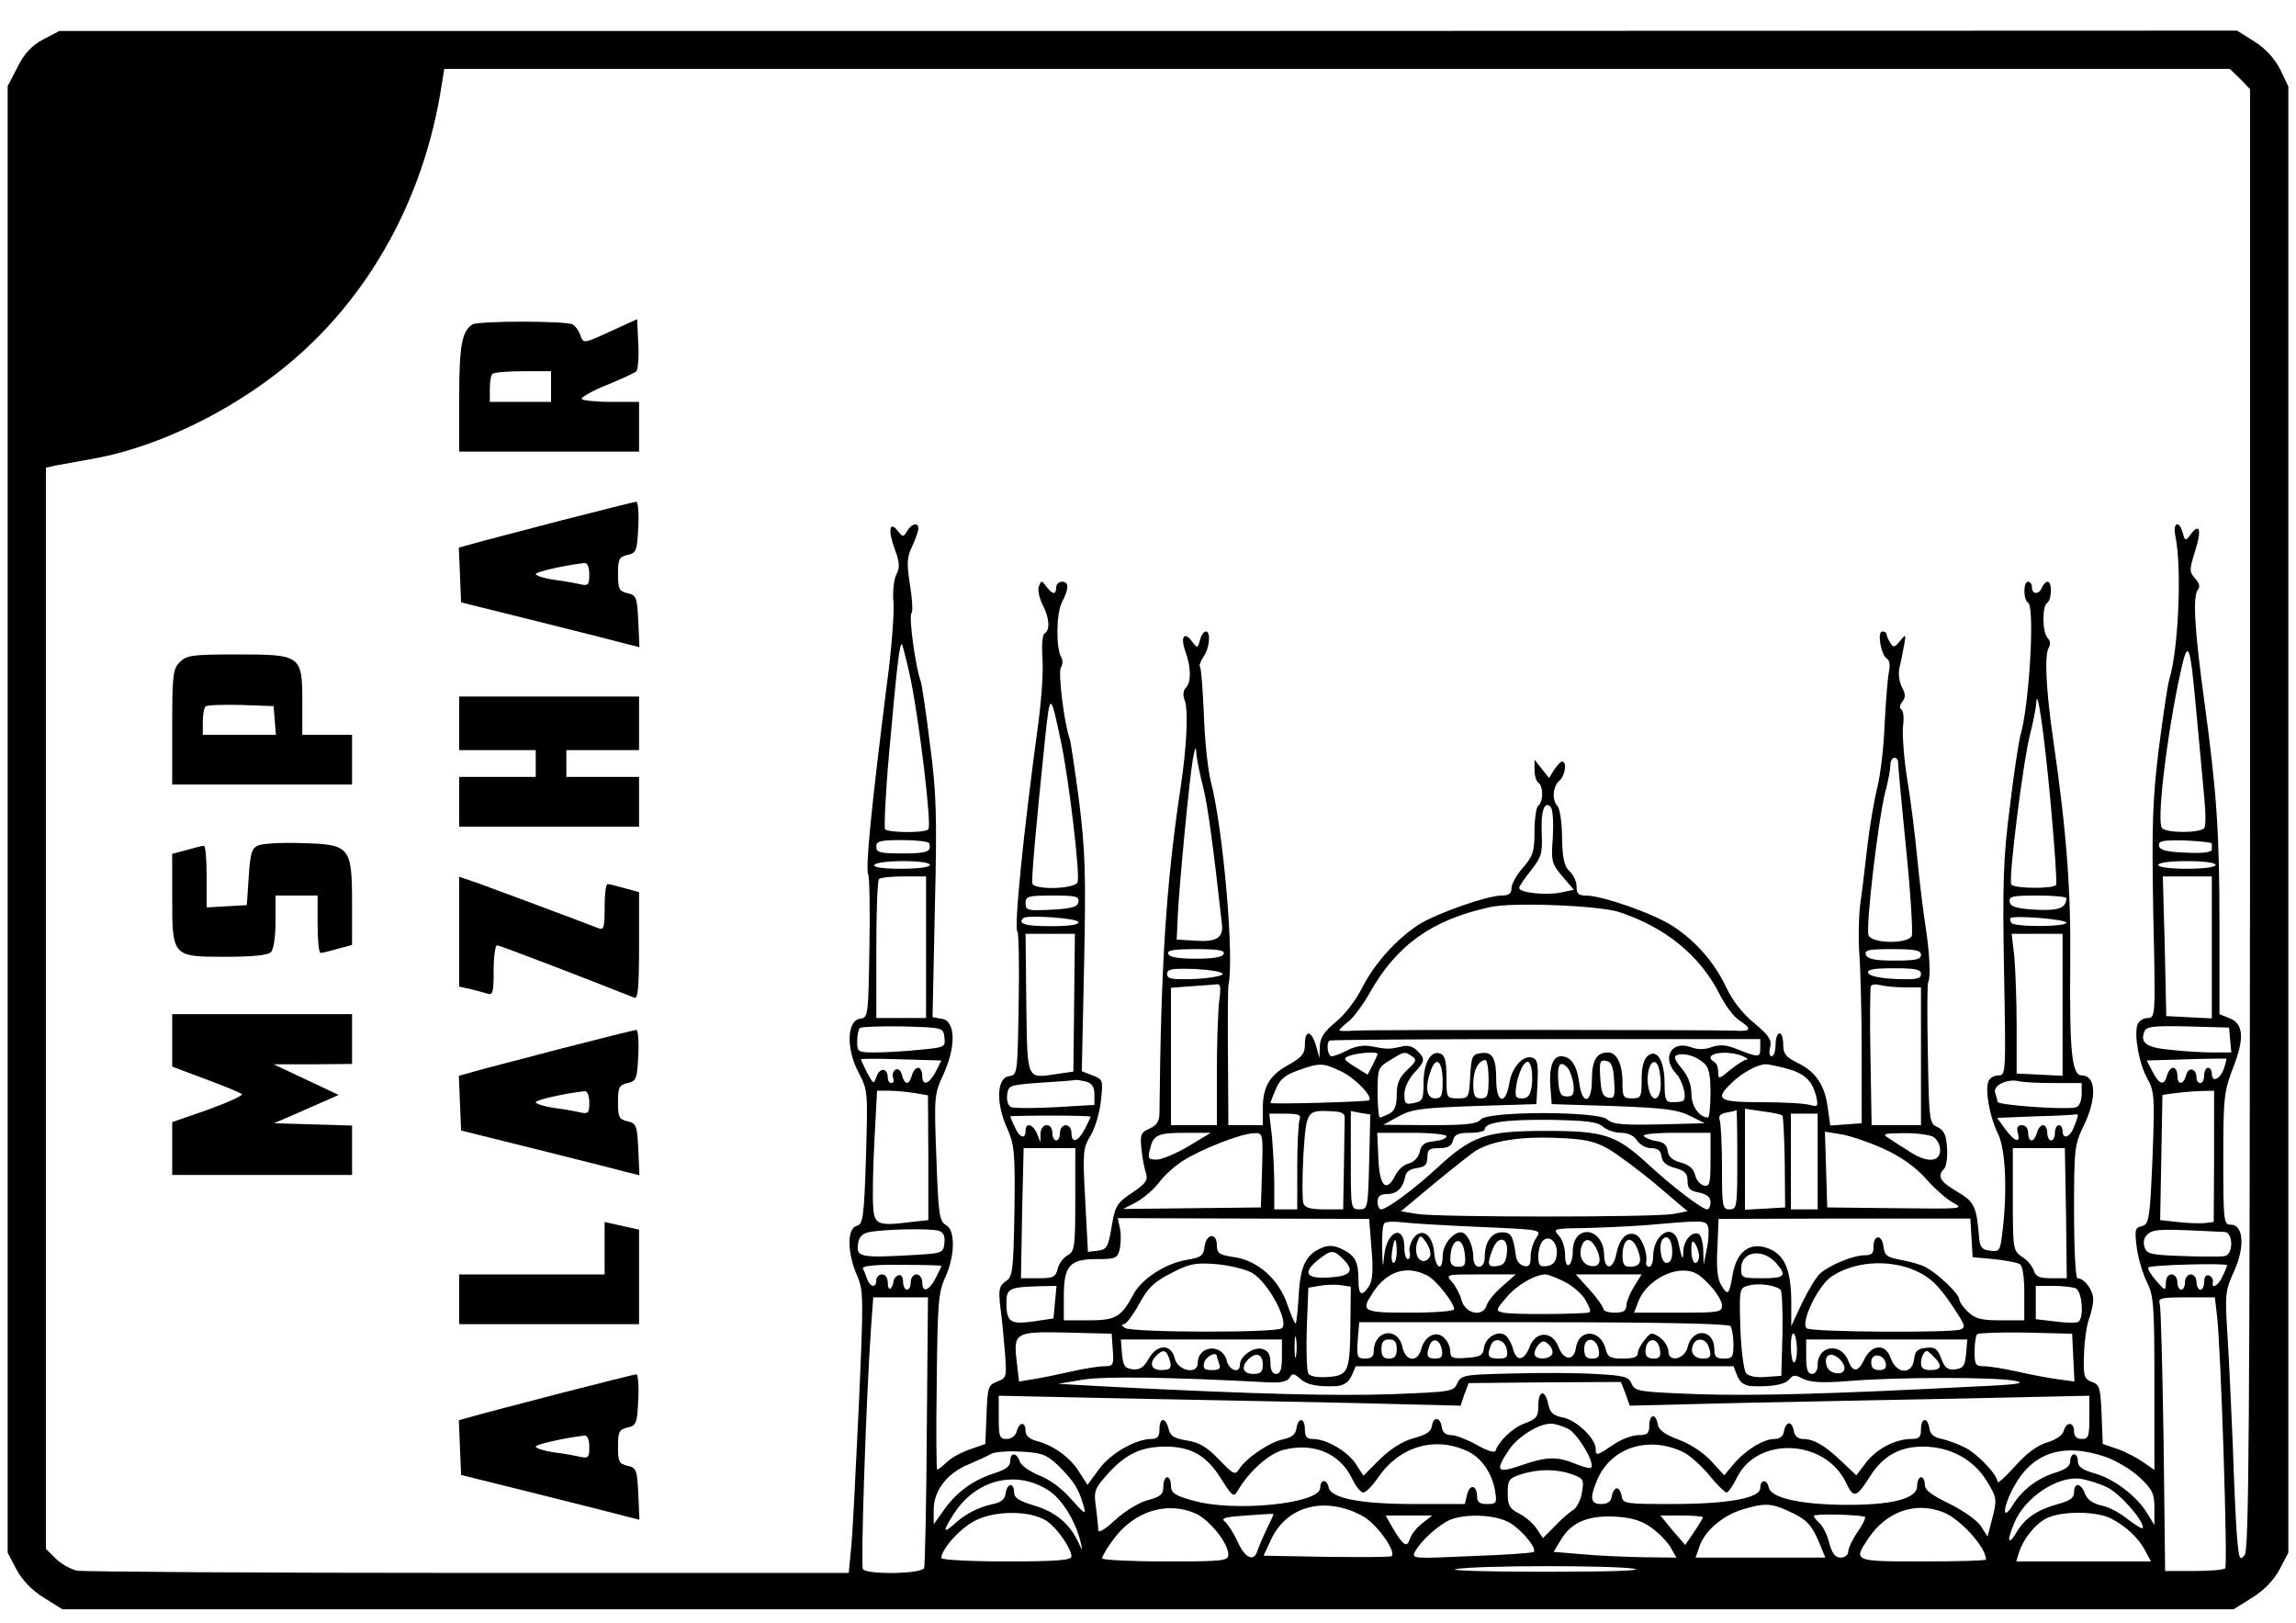 <?xml version="1.0" standalone="no"?>
<!DOCTYPE svg PUBLIC "-//W3C//DTD SVG 20010904//EN"
 "http://www.w3.org/TR/2001/REC-SVG-20010904/DTD/svg10.dtd">
<svg version="1.0" xmlns="http://www.w3.org/2000/svg"
 width="600pt" height="424pt" viewBox="0 0 600 424"
 preserveAspectRatio="xMidYMid meet">

<g transform="translate(0,424) scale(0.1,-0.1)"
fill="#000000" stroke="none">
<path d="M113 4137 c-30 -16 -49 -36 -67 -72 l-26 -50 0 -1916 0 -1916 23 -44
c16 -29 40 -54 72 -74 l48 -30 2837 0 2837 0 48 30 c32 20 56 45 72 74 l23 44
0 1915 0 1916 -21 44 c-15 29 -37 54 -67 73 l-46 29 -2845 -1 -2846 0 -42 -22z
m5741 -103 l26 -27 0 -1906 c-1 -1605 -3 -1909 -14 -1924 -13 -16 -15 -12 -20
45 -3 35 -8 142 -11 238 -4 96 -10 227 -14 290 -7 109 -6 117 17 168 29 63 25
122 -8 122 -19 0 -20 8 -20 172 0 163 2 176 26 239 30 77 27 115 -11 129 l-25
10 0 232 c0 244 -7 346 -40 589 -25 182 -30 270 -17 287 7 9 5 18 -7 31 -15
17 -15 22 0 70 18 55 13 77 -11 45 -14 -19 -15 -18 -21 4 -10 35 -27 26 -19
-10 17 -80 8 -295 -16 -373 -5 -16 -17 -100 -28 -185 -16 -131 -18 -197 -14
-427 6 -270 6 -273 -15 -273 -11 0 -23 -8 -26 -17 -10 -26 4 -104 26 -142 18
-33 19 -47 13 -207 -7 -161 -9 -173 -28 -178 -18 -4 -19 -10 -13 -57 4 -28 16
-69 27 -90 17 -35 19 -60 19 -264 l0 -226 -30 21 c-16 11 -46 27 -67 34 l-38
13 -3 77 c-3 69 -5 78 -25 85 -21 8 -23 15 -21 72 1 35 7 77 13 92 6 16 11 39
11 52 0 24 -23 55 -41 55 -5 0 -9 73 -9 173 0 164 1 176 25 225 35 72 33 132
-5 132 -26 0 -32 63 -30 293 2 189 -9 341 -45 588 -18 124 -23 219 -11 237 5
8 4 18 -3 25 -14 14 -15 84 -1 92 12 8 13 55 1 55 -5 0 -11 -7 -15 -15 -7 -19
-26 -19 -26 0 0 8 -4 15 -10 15 -13 0 -13 -47 0 -55 18 -11 3 -271 -21 -350
-4 -16 -17 -100 -27 -185 -17 -131 -19 -198 -15 -427 5 -269 5 -273 -15 -273
-11 0 -23 -7 -26 -16 -9 -23 4 -94 25 -136 20 -39 25 -149 12 -256 -6 -50 -7
-53 -32 -50 -21 2 -27 9 -29 33 -7 84 -12 94 -57 121 -45 26 -54 41 -34 61 5
5 9 30 7 54 -2 34 -8 46 -25 54 -21 9 -22 16 -25 190 -2 99 -2 184 1 189 7 14
3 83 -8 151 -5 33 -15 112 -21 175 -6 63 -18 158 -27 210 -8 52 -12 112 -10
132 3 21 1 41 -4 44 -6 3 -5 12 2 20 9 12 9 20 -1 39 -7 14 -10 35 -6 52 4 15
9 42 12 58 5 29 5 29 -11 10 -14 -17 -17 -18 -25 -5 -5 8 -10 18 -10 23 0 4
-5 7 -11 7 -14 0 -4 -61 12 -71 7 -4 9 -19 5 -35 -3 -16 -8 -77 -11 -136 -2
-58 -11 -133 -19 -165 -8 -32 -20 -101 -26 -153 -6 -51 -14 -121 -19 -155 -4
-33 -5 -91 -2 -130 3 -38 6 -153 6 -255 l0 -185 -41 -3 -41 -3 -7 49 c-8 58
-32 93 -81 116 -28 14 -35 23 -35 46 0 17 -4 30 -10 30 -5 0 -10 -13 -10 -30
0 -16 -5 -30 -10 -30 -6 0 -8 10 -4 24 4 19 -3 30 -41 62 -29 23 -57 59 -72
90 -31 67 -80 124 -140 163 -49 33 -186 81 -229 81 -19 0 -24 5 -24 23 0 13
-8 31 -18 40 -14 13 -19 33 -20 88 0 40 -6 77 -12 83 -15 15 -12 52 5 66 15
13 21 50 7 50 -4 0 -13 -10 -21 -22 l-13 -21 -19 24 -19 24 0 -27 c0 -15 5
-30 10 -33 6 -3 10 -17 10 -30 0 -13 -4 -27 -10 -30 -5 -3 -10 -33 -10 -67 0
-53 -4 -65 -30 -95 -16 -18 -30 -43 -30 -53 0 -15 -7 -20 -26 -20 -37 0 -168
-46 -215 -75 -59 -38 -117 -102 -150 -167 -16 -32 -46 -71 -69 -89 -30 -25
-40 -40 -41 -63 l-1 -31 -9 33 c-12 40 -29 42 -29 3 0 -24 -8 -34 -42 -53 -50
-27 -68 -57 -68 -115 l0 -43 -45 0 -45 0 -1 178 c-1 97 0 182 1 187 16 66 -13
407 -46 534 -8 32 -16 110 -18 175 -3 65 -7 120 -10 123 -3 3 1 15 9 27 16 22
20 66 6 66 -5 0 -12 -10 -15 -22 -6 -22 -7 -23 -21 -4 -21 28 -31 11 -17 -27
15 -42 15 -80 1 -94 -7 -7 -8 -19 -4 -30 11 -25 7 -119 -10 -232 -38 -254 -51
-461 -55 -847 0 -23 -6 -34 -26 -43 -23 -10 -25 -16 -21 -54 2 -23 8 -52 12
-63 5 -18 -1 -27 -37 -51 -39 -26 -44 -34 -53 -88 -9 -54 -13 -60 -36 -63
l-26 -3 -7 134 c-7 126 -6 137 14 170 12 20 24 61 27 91 6 54 5 56 -22 66
l-28 11 6 277 c5 238 3 298 -13 428 -11 83 -22 157 -25 165 -14 38 -30 170
-23 184 5 8 6 20 2 26 -15 24 -14 116 1 145 19 37 19 54 0 54 -8 0 -15 -7 -15
-15 0 -20 -10 -19 -26 3 -12 16 -13 16 -19 0 -4 -9 1 -30 9 -47 18 -34 21 -67
6 -76 -6 -3 -8 -31 -6 -63 3 -31 -2 -106 -10 -167 -40 -293 -65 -543 -55 -550
3 -2 5 -86 3 -188 -3 -183 -3 -186 -25 -189 -32 -4 -35 -69 -6 -134 20 -45 22
-63 20 -219 -3 -156 -4 -171 -23 -183 -17 -12 -19 -22 -14 -66 4 -28 9 -81 12
-118 5 -66 5 -68 -20 -78 -24 -9 -25 -14 -28 -86 l-3 -77 -40 -14 c-21 -7 -49
-22 -60 -33 -12 -11 -23 -20 -26 -20 -2 0 -3 103 -1 229 2 203 4 234 22 273
26 57 27 124 2 137 -17 9 -20 29 -25 175 -6 162 -6 166 19 220 33 73 31 139
-5 144 l-24 4 6 284 c6 245 4 304 -13 431 -10 82 -21 155 -24 163 -13 34 -32
170 -24 178 4 4 2 37 -4 74 -9 57 -8 72 6 101 9 19 16 40 16 46 0 17 -18 13
-29 -6 -10 -17 -12 -17 -25 0 -22 28 -26 0 -7 -50 12 -33 13 -47 3 -65 -6 -13
-10 -45 -7 -73 2 -27 -5 -122 -17 -210 -41 -325 -57 -485 -49 -500 3 -5 5 -92
3 -192 -3 -179 -3 -182 -25 -185 -34 -5 -36 -80 -3 -141 24 -46 24 -50 19
-221 -5 -159 -8 -175 -24 -179 -26 -7 -25 -70 0 -128 18 -42 18 -55 5 -349 -8
-168 -16 -333 -20 -367 l-6 -63 -993 0 c-546 0 -1006 3 -1024 6 -17 4 -42 18
-56 32 l-25 25 0 1413 0 1412 27 6 c16 3 56 10 89 16 154 26 332 107 475 215
238 178 397 453 444 768 l6 37 2333 0 2333 0 27 -26z m-3474 -1570 c24 -119
55 -382 46 -391 -9 -10 -103 -9 -113 0 -3 4 1 96 11 205 20 224 27 284 33 278
2 -2 13 -44 23 -92z m3360 -89 c6 -66 15 -158 19 -205 5 -48 6 -89 1 -94 -13
-13 -97 -13 -110 0 -14 14 9 217 42 378 26 126 30 120 48 -79z m-2967 -75 c21
-101 50 -347 43 -365 -6 -18 -112 -21 -118 -4 -3 10 7 127 33 379 13 123 14
123 42 -10z m2586 -160 c10 -113 17 -208 14 -212 -6 -11 -111 -10 -117 1 -8
12 31 323 49 392 8 31 15 67 16 80 2 53 20 -66 38 -261z m-2214 40 c11 -46 25
-145 48 -353 5 -37 -13 -49 -70 -45 l-48 3 3 65 c4 82 30 352 39 405 7 37 8
38 10 10 2 -16 10 -55 18 -85z m1815 69 c0 -6 9 -107 21 -225 12 -118 18 -221
15 -229 -8 -22 -104 -21 -113 1 -8 21 25 300 43 372 8 29 14 62 14 72 0 11 5
20 10 20 6 0 10 -5 10 -11z m-902 -196 c-5 -64 -3 -70 25 -103 l30 -35 -34 -7
c-37 -8 -109 -1 -109 12 0 4 14 25 31 46 27 34 30 45 28 94 -3 61 7 88 23 72
6 -6 8 -40 6 -79z m-1630 -16 c7 -22 -4 -27 -68 -27 -60 0 -70 2 -70 18 0 14
10 17 68 17 37 0 68 -4 70 -8z m3352 -1 c0 -3 0 -11 0 -16 0 -7 -25 -10 -67
-8 -52 2 -69 7 -71 18 -2 13 9 15 68 14 38 -2 70 -5 70 -8z m-3350 -56 c0 -6
-32 -10 -76 -10 -47 0 -73 4 -69 10 3 6 37 10 76 10 39 0 69 -4 69 -10z m3360
0 c0 -6 -32 -10 -75 -10 -43 0 -75 4 -75 10 0 6 32 10 75 10 43 0 75 -4 75
-10z m-3370 -215 l0 -185 -65 0 -65 0 0 178 c0 98 3 182 7 185 3 4 33 7 65 7
l58 0 0 -185z m3360 0 l0 -186 -60 3 -59 3 -4 183 -5 182 64 0 64 0 0 -185z
m-2962 118 c-2 -13 -17 -17 -70 -20 -63 -3 -68 -2 -68 17 0 18 6 20 71 20 60
0 70 -2 67 -17z m2582 10 c-1 -26 -20 -33 -81 -30 -50 3 -65 8 -67 20 -3 15 7
17 72 17 42 0 76 -3 76 -7z m-1169 -36 c121 -40 211 -113 263 -215 14 -29 37
-59 51 -68 35 -23 31 -30 -12 -27 -50 2 -947 3 -995 0 -21 -2 -38 -1 -38 1 0
2 11 13 24 23 13 10 38 44 55 74 71 126 163 192 316 225 59 13 282 4 336 -13z
m-1413 -26 c2 -7 -21 -11 -72 -11 -67 0 -87 6 -72 21 10 9 141 0 144 -10z
m2582 -2 c0 -11 -137 -12 -144 0 -3 4 -4 10 -2 12 8 8 146 -3 146 -12z m-2593
-209 l-2 -180 -41 -6 c-83 -12 -79 -21 -82 184 l-2 182 64 0 65 0 -2 -180z
m2583 -6 l0 -185 -60 3 -60 3 0 121 c0 67 -3 149 -6 183 l-7 61 67 0 66 0 0
-186z m-2192 134 c-3 -9 -27 -13 -73 -13 -46 0 -70 4 -72 13 -4 9 15 12 72 12
57 0 76 -3 73 -12z m1822 -3 c0 -12 -14 -15 -69 -15 -52 0 -70 4 -75 15 -4 13
7 15 69 15 60 0 75 -3 75 -15z m-1825 -50 c0 -5 -33 -11 -72 -13 -61 -2 -73 0
-73 13 0 13 12 15 73 13 39 -2 72 -7 72 -13z m1825 0 c0 -13 -12 -15 -67 -13
-42 2 -68 8 -71 16 -3 9 15 12 67 12 57 0 71 -3 71 -15z m-1834 -71 c-3 -26
-6 -109 -6 -185 l0 -139 -60 0 -60 0 0 179 0 180 53 4 c28 2 58 4 66 5 11 2
12 -8 7 -44z m1792 36 l42 0 0 -180 0 -180 -65 0 -64 0 -3 178 c-2 97 -1 181
1 185 2 5 13 6 25 3 11 -3 40 -6 64 -6z m-2510 -131 c3 -25 1 -26 -65 -32 -37
-4 -89 -7 -115 -7 -46 0 -48 1 -48 28 0 16 3 32 7 36 4 3 54 5 112 4 106 -3
106 -3 109 -29z m3360 -6 l3 -33 -49 0 c-27 0 -77 3 -111 7 -63 6 -79 18 -67
48 5 13 24 15 113 13 l108 -3 3 -32z m-1228 -22 c0 -25 -4 -25 -67 0 -23 9
-40 10 -60 3 -19 -7 -37 -7 -55 0 -50 18 -76 -28 -39 -68 20 -21 31 -69 18
-73 -4 -2 -16 -3 -27 -3 -17 0 -20 7 -20 48 0 60 -20 93 -44 73 -11 -9 -16
-30 -16 -62 0 -46 -2 -49 -25 -49 -23 0 -25 4 -25 41 0 49 -15 79 -38 79 -30
0 -42 -21 -42 -72 0 -62 -25 -67 -33 -8 -6 47 -22 70 -48 70 -22 0 -32 -31
-27 -86 l3 -39 160 -5 c131 -5 167 -9 200 -25 l40 -20 -119 -3 c-95 -2 -122 0
-136 13 -24 22 -312 22 -330 0 -10 -12 -38 -15 -134 -15 l-121 1 40 22 c35 19
60 22 200 27 l160 5 3 58 c2 45 0 59 -13 63 -24 9 -55 -25 -61 -68 -10 -57
-34 -50 -34 10 0 58 -10 75 -41 70 -22 -3 -24 -9 -27 -60 -3 -57 -4 -58 -32
-58 -30 0 -30 1 -30 55 0 42 -4 57 -16 62 -25 9 -44 -24 -44 -78 0 -42 -3 -47
-25 -51 -22 -5 -25 -2 -25 23 0 16 11 39 25 55 30 32 30 37 8 59 -11 11 -25
15 -42 10 -31 -7 -37 -7 -77 1 -20 4 -43 0 -62 -10 -17 -9 -36 -16 -42 -16
-10 0 -15 32 -6 41 2 2 257 4 565 4 l561 0 0 -24z m-1000 -15 c0 -2 -6 -15
-13 -29 l-13 -25 -34 21 c-29 18 -31 22 -14 28 20 8 74 12 74 5z m90 -6 c13
-8 11 -14 -12 -35 -21 -20 -28 -35 -28 -65 0 -29 -5 -42 -19 -50 -11 -5 -22
-10 -25 -10 -3 0 -6 29 -6 65 0 63 1 66 33 85 37 23 37 23 57 10z m763 -18
c13 -11 17 -31 17 -79 0 -34 -3 -63 -7 -63 -23 1 -43 30 -43 63 0 23 -9 46
-25 65 -18 21 -22 32 -13 35 18 7 50 -2 71 -21z m102 18 c11 -5 15 -9 8 -9 -6
-1 -25 -13 -42 -27 -29 -24 -31 -25 -31 -5 0 11 -4 23 -10 26 -35 21 30 34 75
15z m-2110 -41 c-18 -33 -35 -38 -35 -9 0 11 -5 20 -11 20 -6 0 -13 -9 -16
-20 -7 -26 -19 -26 -26 1 -3 12 -10 18 -17 14 -6 -4 -9 -13 -6 -21 3 -8 1 -14
-4 -14 -6 0 -10 6 -10 14 0 25 -20 28 -29 4 -8 -22 -8 -22 -25 9 -9 18 -16 33
-16 35 0 2 47 2 105 0 l105 -3 -15 -30z m3366 7 c-11 -28 -31 -35 -31 -11 0 8
-4 15 -10 15 -5 0 -10 -9 -10 -20 0 -11 -4 -20 -10 -20 -5 0 -10 6 -10 14 0
24 -21 30 -27 7 -7 -27 -23 -27 -23 -1 0 11 -5 20 -11 20 -6 0 -13 -9 -16 -20
-7 -28 -20 -25 -38 10 l-15 29 102 3 c57 2 104 2 106 2 1 -1 -2 -13 -7 -28z
m-2041 -32 c0 -37 -3 -44 -20 -44 -23 0 -27 31 -10 75 14 37 30 21 30 -31z
m120 6 c0 -43 -3 -50 -20 -50 -16 0 -20 7 -20 38 0 36 14 62 32 62 4 0 8 -22
8 -50z m113 -17 c-4 -25 -10 -33 -25 -33 -18 0 -20 5 -15 36 3 20 12 43 18 51
11 13 14 12 20 -4 3 -10 4 -33 2 -50z m215 14 c3 -42 1 -48 -15 -45 -14 2 -19
14 -21 51 -3 42 -1 48 15 45 14 -2 19 -14 21 -51z m122 -9 c0 -48 -26 -52 -33
-5 -6 39 10 77 24 56 5 -8 9 -31 9 -51z m-834 32 c36 -18 82 -65 72 -75 -4 -4
-258 -11 -258 -7 0 1 6 18 14 36 11 26 24 37 58 49 58 21 65 20 114 -3z m592
8 c5 -7 12 -26 14 -43 2 -24 -1 -30 -17 -30 -16 0 -21 8 -23 43 -3 42 6 53 26
30z m567 1 c50 -13 70 -31 81 -73 6 -27 5 -29 -17 -23 -13 4 -70 7 -126 7
-114 0 -124 7 -75 53 24 23 63 45 85 46 5 1 28 -4 52 -10z m-1827 -35 c16 -5
22 -14 22 -34 l0 -27 -101 -6 c-56 -3 -108 -3 -116 0 -8 3 -13 16 -11 32 3 25
5 26 88 32 47 3 87 6 90 7 3 1 15 -1 28 -4z m2530 -4 l72 0 0 -29 c0 -16 -6
-31 -14 -34 -20 -8 -206 5 -206 14 0 4 -3 14 -6 23 -7 19 30 38 61 31 11 -3
53 -5 93 -5z m-2978 -26 l35 -6 1 -163 0 -163 -45 -5 c-86 -11 -96 -7 -99 38
-2 22 -1 100 3 173 l7 132 32 0 c17 0 47 -3 66 -6z m3396 -166 l-1 -171 -25
-3 c-14 -1 -45 0 -70 3 l-45 5 3 163 3 164 27 4 c15 2 45 5 68 6 l40 1 0 -172z
m-2272 100 c0 -10 -1 -67 -2 -128 l-2 -110 -49 0 c-36 0 -51 4 -55 16 -3 9 -3
65 0 125 8 119 8 119 79 115 22 -1 30 -6 29 -18z m64 -114 c-3 -121 -4 -124
-25 -124 -23 0 -23 2 -23 129 l0 128 25 -5 26 -4 -3 -124z m962 6 c0 -123 -1
-130 -20 -130 -19 0 -20 7 -20 109 0 60 -3 116 -6 124 -4 11 2 17 18 20 13 2
24 5 26 6 1 0 2 -57 2 -129z m118 115 c2 -2 5 -57 6 -122 l1 -118 -52 -3 -53
-3 0 132 0 132 47 -7 c25 -3 48 -8 51 -11z m-1808 -3 c0 -2 -7 -16 -15 -32
-18 -34 -35 -39 -35 -10 0 11 -7 20 -15 20 -8 0 -15 -9 -15 -20 0 -11 -4 -20
-10 -20 -5 0 -10 9 -10 20 0 28 -30 26 -31 -2 l0 -23 -9 23 c-11 25 -30 30
-30 7 0 -23 -16 -18 -28 10 -7 14 -12 27 -12 28 0 1 47 2 105 2 58 0 105 -1
105 -3z m546 -8 c-3 -9 -6 -65 -6 -125 l0 -109 -30 0 -30 0 0 64 c0 34 -3 91
-6 125 l-7 61 43 0 c34 0 41 -3 36 -16z m1354 -109 l0 -125 -35 0 -35 0 0 125
0 125 35 0 35 0 0 -125z m680 121 c0 -3 -4 -16 -10 -30 -10 -28 -30 -35 -30
-11 0 8 -4 15 -10 15 -5 0 -10 -9 -10 -20 0 -11 -4 -20 -10 -20 -5 0 -10 9
-10 20 0 11 -5 20 -11 20 -6 0 -13 -9 -16 -20 -3 -11 -9 -20 -14 -20 -5 0 -9
9 -9 20 0 12 -7 20 -16 20 -11 0 -15 -6 -11 -20 8 -29 -8 -24 -33 10 l-21 29
98 4 c54 1 101 4 106 5 4 1 7 0 7 -2z m-1241 -30 c10 -9 31 -16 47 -16 18 0
34 -7 42 -20 7 -11 23 -20 36 -20 18 0 26 -6 28 -22 2 -15 13 -24 36 -30 25
-7 32 -14 32 -34 0 -19 6 -26 30 -30 21 -5 30 -12 30 -25 0 -11 -4 -19 -9 -19
-13 0 -95 63 -152 116 -86 79 -115 89 -269 89 -159 0 -193 -12 -288 -100 -59
-54 -128 -105 -143 -105 -5 0 -9 9 -9 20 0 14 7 20 24 20 26 0 42 15 48 45 2
13 13 21 31 23 21 3 27 9 27 28 0 20 5 24 31 24 22 0 32 5 36 20 4 16 14 20
44 20 22 0 39 4 39 9 0 18 52 26 171 25 95 -2 124 -5 138 -18z m-1083 -51
c-32 -19 -70 -35 -83 -35 -22 0 -24 3 -18 27 9 38 20 43 94 43 l65 0 -58 -35z
m192 -62 l-3 -98 -180 -2 -180 -2 35 18 c19 11 45 33 58 50 12 17 40 43 62 57
46 30 154 73 188 73 22 1 23 -1 20 -96z m482 88 c0 -6 -14 -11 -32 -13 -25 -2
-34 -9 -38 -28 -3 -14 -15 -26 -28 -30 -13 -3 -28 -16 -35 -30 -24 -48 -42
-31 -45 43 l-3 67 91 0 c49 0 90 -4 90 -9z m690 -62 c0 -61 -2 -70 -17 -67 -9
2 -20 14 -23 27 -4 17 -15 27 -37 33 -22 6 -33 15 -35 31 -2 15 -11 23 -28 25
-14 2 -29 8 -34 13 -6 5 26 9 82 9 l92 0 0 -71z m453 29 c46 -21 82 -47 109
-77 22 -25 54 -54 71 -63 31 -17 27 -17 -148 -15 l-180 2 -3 99 -3 99 43 -7
c24 -4 74 -21 111 -38z m128 32 c11 -6 19 -21 19 -35 0 -33 -36 -34 -83 -2
-19 12 -43 27 -53 34 -16 10 -10 12 39 12 32 1 67 -4 78 -9z m-848 -32 c25
-15 82 -57 127 -95 l80 -68 -37 -7 c-49 -9 -615 -9 -670 0 l-42 7 90 75 c50
41 98 79 107 84 43 25 112 36 203 33 81 -3 104 -8 142 -29z m-1393 -133 c0
-124 -2 -135 -20 -145 -11 -6 -23 -22 -26 -35 -5 -22 -12 -25 -51 -25 l-45 0
3 170 4 170 68 0 67 0 0 -135z m2589 -35 l2 -170 -40 0 c-31 0 -41 4 -46 20
-4 11 -17 28 -31 36 -23 16 -24 20 -24 150 l0 134 68 0 68 0 3 -170z m-1815
-92 c5 -55 3 -83 -6 -98 -19 -29 -28 -25 -28 14 0 48 -8 65 -41 81 -19 10 -35
12 -51 6 -44 -17 -59 -45 -64 -122 -2 -40 -6 -75 -8 -77 -2 -2 -11 19 -21 47
-22 67 -77 117 -139 126 -40 6 -46 10 -46 31 0 34 -28 31 -32 -3 -3 -24 -9
-29 -47 -35 -55 -9 -118 -50 -139 -90 -32 -60 -47 -68 -117 -68 l-65 0 0 62
c0 81 15 98 86 98 49 0 54 2 60 25 3 14 4 38 1 54 l-6 28 328 -1 329 -1 6 -77z
m1568 28 l3 -51 55 -5 c30 -3 61 -9 68 -13 8 -5 12 -33 12 -78 l0 -69 -62 0
c-50 0 -66 4 -85 22 -13 12 -23 27 -23 33 0 14 -57 68 -88 84 -13 7 -42 15
-65 19 -36 7 -42 11 -45 35 -4 33 -27 31 -26 -2 0 -16 -5 -21 -23 -21 -30 0
-91 -25 -117 -48 -10 -9 -31 -44 -47 -77 l-28 -60 0 68 c-1 82 -19 121 -63
136 -46 16 -80 -10 -90 -69 -9 -54 -13 -57 -30 -28 -10 16 -13 46 -10 98 l3
75 329 1 329 0 3 -50z m-1284 28 c160 -7 161 -7 147 -28 -8 -11 -15 -33 -15
-49 0 -22 -4 -28 -17 -25 -10 2 -19 12 -21 23 -8 58 -13 65 -37 65 -27 0 -45
-25 -45 -64 0 -16 -6 -26 -15 -26 -9 0 -15 10 -15 26 0 31 -17 64 -32 64 -22
0 -48 -33 -48 -62 0 -41 -18 -34 -22 8 -4 48 -32 68 -54 39 -8 -11 -13 -28
-10 -37 2 -10 0 -18 -5 -18 -5 0 -9 13 -9 29 0 65 -47 45 -53 -22 -3 -33 -4
-29 -5 19 -1 33 1 64 6 68 4 4 26 5 48 2 23 -3 114 -8 202 -12z m596 -1 c2
-10 1 -36 -4 -58 l-8 -40 -1 37 c0 20 -6 40 -11 43 -17 10 -40 -15 -41 -44 -1
-28 -3 -23 -13 22 -12 54 -66 24 -66 -37 0 -14 -5 -26 -10 -26 -6 0 -10 6 -8
13 4 23 -12 65 -28 71 -23 9 -42 -10 -50 -50 -8 -42 -31 -45 -32 -3 -2 74 -82
82 -82 8 0 -15 -4 -31 -10 -34 -6 -4 -10 7 -10 26 0 18 -7 41 -17 51 -15 17
-13 18 63 19 43 1 120 4 169 8 150 13 153 13 159 -6z m-2011 -9 c13 -4 17 -14
15 -32 -3 -27 -4 -27 -93 -32 -125 -7 -137 -4 -133 28 2 18 10 28 27 32 35 8
163 11 184 4z m3360 -3 c23 -1 24 -58 1 -63 -9 -2 -58 -2 -110 0 -84 3 -94 5
-100 24 -4 15 -1 26 11 35 17 12 33 12 198 4z m-2075 -61 c-2 -8 -10 -15 -18
-15 -17 0 -25 28 -15 53 6 15 8 15 21 -3 8 -11 13 -26 12 -35z m330 1 c-2 -18
-10 -27 -25 -29 -19 -3 -23 1 -23 25 0 16 5 34 12 41 17 17 40 -5 36 -37z
m302 8 c0 -19 -5 -29 -15 -29 -15 0 -22 50 -9 63 12 12 24 -4 24 -34z m-720 1
c0 -16 -4 -30 -8 -30 -5 0 -7 14 -4 30 2 17 6 30 8 30 2 0 4 -13 4 -30z m178
-8 c3 -27 0 -32 -17 -32 -14 0 -21 6 -21 19 0 56 33 67 38 13z m110 6 c-2 -25
-8 -34 -25 -36 -25 -4 -28 4 -13 42 14 39 42 34 38 -6z m232 13 c17 -33 12
-53 -12 -49 -23 3 -34 28 -24 54 8 20 23 18 36 -5z m110 -7 c12 -31 6 -44 -21
-44 -14 0 -19 7 -19 28 0 48 24 58 40 16z m160 -16 c0 -10 -4 -18 -10 -18 -5
0 -10 15 -10 33 0 24 3 28 10 17 5 -8 10 -23 10 -32z m-929 -9 c30 -30 19 -44
-39 -47 -60 -4 -69 13 -26 47 33 26 39 26 65 0z m1132 -11 c27 -32 21 -38 -38
-38 -52 0 -55 1 -55 25 0 46 57 55 93 13z m-2183 -6 c0 -2 -7 -16 -15 -32 -18
-34 -35 -39 -35 -10 0 11 -7 20 -15 20 -8 0 -15 -9 -15 -20 0 -11 -4 -20 -10
-20 -5 0 -10 9 -10 21 0 12 -5 19 -12 17 -7 -3 -13 -10 -13 -15 0 -6 -3 -15
-7 -19 -5 -4 -8 2 -8 14 0 13 -6 22 -15 22 -8 0 -15 -7 -15 -15 0 -21 -16 -19
-24 3 -3 9 -8 22 -11 27 -4 7 30 11 100 10 58 0 105 -1 105 -3z m812 -18 c43
-25 99 -131 77 -145 -19 -12 -390 -11 -409 1 -9 6 -10 10 -3 10 6 0 24 24 40
53 23 42 38 57 83 80 48 25 63 28 117 24 34 -3 77 -13 95 -23z m1731 7 c43
-19 66 -41 112 -113 20 -31 21 -37 8 -42 -23 -9 -387 -7 -401 3 -19 12 29 113
65 136 59 39 147 45 216 16z m817 13 c0 -2 -5 -15 -12 -29 -11 -25 -30 -35
-25 -14 1 6 -4 14 -10 16 -8 3 -13 -4 -13 -16 0 -12 -4 -21 -10 -21 -5 0 -10
9 -10 20 0 11 -7 20 -15 20 -8 0 -15 -9 -15 -20 0 -11 -4 -20 -10 -20 -5 0
-10 9 -10 20 0 11 -7 20 -15 20 -9 0 -15 -9 -15 -22 -1 -22 -1 -22 -25 5 -14
16 -23 31 -21 35 4 7 206 12 206 6z m-2090 -27 c23 -12 70 -71 70 -88 0 -5
-52 -9 -115 -9 -125 0 -130 3 -97 53 37 56 88 72 142 44z m736 -23 c19 -19 34
-44 34 -55 0 -18 -8 -19 -115 -19 l-115 0 13 33 c17 41 70 77 115 77 27 0 42
-8 68 -36z m-540 -5 c-19 -16 -38 -39 -41 -50 -10 -32 -57 -22 -66 15 -4 15
-16 37 -25 47 -17 19 -15 19 75 19 l92 0 -35 -31z m164 11 c22 -11 47 -34 55
-50 15 -29 15 -30 -7 -31 -78 -4 -190 -3 -209 1 -21 5 -21 6 7 39 26 32 74 60
102 61 7 0 31 -9 52 -20z m180 -12 c-11 -18 -20 -41 -20 -50 0 -13 -8 -18 -30
-18 -16 0 -30 4 -30 10 0 5 -16 28 -36 50 l-36 40 86 0 86 0 -20 -32z m-741
-92 c-1 -131 -5 -140 -58 -144 -28 -2 -47 1 -52 9 -4 7 -6 60 -4 119 l4 105
28 5 c15 3 40 4 56 2 l27 -4 -1 -92z m1124 84 c4 -4 6 -56 5 -116 l-3 -109
-41 -3 c-25 -2 -45 2 -51 10 -6 7 -13 60 -15 117 -3 104 -3 105 22 112 26 7
69 1 83 -11z m-1896 -32 l-4 -43 -53 -8 c-60 -8 -70 -2 -70 50 0 36 9 40 83
42 l48 1 -4 -42z m2667 36 c17 -7 23 -78 7 -88 -4 -3 -31 -3 -60 1 l-51 6 0
43 0 44 44 0 c24 0 51 -3 60 -6z m-3002 -371 c-1 -192 -5 -354 -7 -360 -5 -16
-151 -18 -160 -3 -6 10 8 437 21 628 l6 82 71 0 72 0 -3 -347z m3372 295 c10
-90 28 -649 21 -656 -4 -4 -40 -7 -82 -7 l-75 0 -4 340 c-3 187 -7 348 -10
358 -5 15 3 17 69 17 l75 0 6 -52z m-1272 -23 c4 -5 8 -27 8 -47 0 -34 -3 -38
-25 -38 -20 0 -25 5 -25 24 0 54 -58 58 -70 5 -8 -31 -50 -40 -50 -10 0 11
-10 27 -22 36 -22 15 -24 14 -40 -6 -10 -12 -18 -27 -18 -35 0 -10 -12 -14
-39 -14 -33 0 -40 4 -45 25 -13 52 -71 54 -78 2 -5 -34 -32 -32 -45 3 -16 43
-60 43 -76 0 -14 -36 -34 -39 -43 -5 -3 13 -12 29 -19 35 -19 16 -53 -4 -57
-32 -2 -19 -10 -24 -45 -26 -37 -3 -43 0 -43 17 0 11 -7 27 -16 35 -20 21 -51
5 -60 -29 -9 -36 -41 -33 -49 5 -12 55 -75 45 -75 -12 0 -12 -7 -18 -22 -18
-21 0 -23 4 -20 47 l4 48 481 0 c310 0 485 -4 489 -10z m-1614 -62 c3 -40 1
-43 -22 -43 -14 0 -53 -6 -88 -14 -35 -8 -79 -17 -99 -20 l-36 -6 -6 52 c-9
76 -5 79 132 76 l116 -3 3 -42z m479 -15 c-2 -13 -4 -3 -4 22 0 25 2 35 4 23
2 -13 2 -33 0 -45z m1309 16 c0 -18 -3 -34 -8 -34 -4 0 -8 19 -8 42 0 49 14
43 16 -8z m722 -22 l3 -62 -43 6 c-24 3 -71 12 -106 20 -35 8 -74 14 -88 14
-21 0 -24 4 -24 38 0 21 3 42 7 46 4 3 61 5 127 4 l121 -3 3 -63z m-2068 3 c0
-33 -4 -45 -15 -45 -10 0 -15 10 -15 29 0 21 -6 32 -21 36 -22 7 -59 -18 -59
-42 0 -23 -28 -14 -34 11 -12 47 -76 41 -76 -6 0 -31 -52 -20 -60 12 -9 39
-46 39 -68 0 -13 -23 -23 -30 -42 -28 -21 3 -25 9 -28 41 l-3 37 210 0 211 0
0 -45z m300 20 c0 -18 -5 -25 -20 -25 -15 0 -20 7 -20 25 0 18 5 25 20 25 15
0 20 -7 20 -25z m118 -3 c3 -17 -2 -22 -17 -22 -22 0 -25 8 -15 35 9 22 28 14
32 -13z m170 0 c3 -18 -1 -22 -22 -22 -27 0 -31 7 -20 35 9 23 38 14 42 -13z
m118 -11 c-10 -15 -46 -14 -46 2 0 7 5 18 12 25 10 10 15 9 26 -2 8 -8 11 -19
8 -25z m122 11 c3 -17 -2 -22 -17 -22 -16 0 -21 6 -21 26 0 33 33 30 38 -4z
m160 0 c3 -17 -2 -22 -17 -22 -14 0 -21 6 -21 18 0 38 33 41 38 4z m126 12
c10 -26 7 -34 -13 -34 -23 0 -35 15 -27 35 7 20 32 19 40 -1z m674 -21 c-3
-32 -7 -38 -28 -41 -20 -2 -28 3 -37 28 -10 26 -16 31 -40 28 -22 -2 -29 -9
-31 -30 -5 -41 -46 -39 -61 3 -13 39 -50 37 -69 -3 -16 -34 -30 -35 -42 -4
-18 49 -80 41 -80 -10 0 -15 -6 -24 -15 -24 -11 0 -15 12 -15 45 l0 45 211 0
210 0 -3 -37z m-2084 -9 c10 -27 7 -34 -19 -34 -27 0 -33 18 -13 38 16 16 25
15 32 -4z m2000 0 c23 -22 20 -34 -9 -34 -18 0 -25 5 -25 18 0 16 8 32 16 32
1 0 10 -7 18 -16z m-1874 2 c0 -2 3 -11 6 -20 5 -12 0 -16 -19 -16 -20 0 -24
4 -20 20 4 16 33 30 33 16z m120 -21 c0 -20 -5 -25 -25 -25 -27 0 -33 18 -13
38 20 20 38 14 38 -13z m1508 13 c20 -20 14 -40 -10 -36 -15 2 -24 11 -26 26
-4 24 16 30 36 10z m120 -11 c2 -12 -3 -17 -17 -17 -15 0 -21 6 -21 21 0 25
33 22 38 -4z m-388 -32 c7 -18 18 -25 37 -27 54 -2 88 4 99 18 10 12 15 12 36
1 19 -9 49 -11 114 -6 124 11 391 11 439 1 32 -6 10 -10 -105 -15 -366 -19
-571 -25 -723 -20 -154 6 -164 7 -173 27 -8 19 -20 22 -99 26 -49 3 -148 3
-218 1 -122 -3 -129 -4 -139 -26 -9 -21 -16 -22 -171 -28 -149 -5 -352 0 -727
19 l-145 8 65 11 c57 9 224 7 483 -7 33 -2 51 2 57 12 7 12 11 12 27 -2 18
-17 46 -22 96 -20 19 2 31 10 39 27 l11 25 494 0 493 0 10 -25z m-292 -47 l11
-31 283 7 c156 3 426 9 601 12 l317 7 0 -57 c0 -49 -2 -56 -20 -56 -13 0 -20
7 -20 20 0 25 -20 26 -27 1 -3 -11 -20 -23 -43 -30 -25 -7 -55 -29 -84 -62
-25 -28 -46 -47 -46 -41 0 18 -51 72 -84 89 -17 9 -44 19 -61 23 -21 4 -31 12
-33 28 -5 30 -22 28 -22 -3 0 -20 -5 -25 -25 -25 -41 0 -90 -25 -118 -61 l-26
-34 -38 36 c-44 42 -73 59 -102 59 -12 0 -21 8 -23 20 -2 12 -7 21 -13 21 -5
0 -11 -9 -13 -21 -2 -13 -11 -20 -25 -20 -29 0 -77 -30 -107 -66 l-24 -29 -34
37 c-20 22 -55 45 -85 56 -37 14 -53 26 -55 41 -5 29 -22 26 -22 -4 0 -21 -5
-25 -29 -25 -15 0 -45 -11 -65 -25 -43 -29 -46 -30 -46 -11 0 27 -50 75 -85
82 -26 5 -34 12 -39 35 -8 39 -26 37 -26 -4 0 -29 -5 -35 -35 -46 -31 -11 -68
-46 -77 -72 -2 -6 -23 1 -48 15 -25 14 -55 26 -67 26 -14 0 -23 7 -25 20 -4
28 -22 30 -26 4 -2 -15 -15 -23 -48 -32 -29 -8 -59 -27 -88 -55 l-43 -43 -20
31 c-22 33 -77 65 -112 65 -16 0 -21 6 -21 25 0 31 -17 33 -22 3 -2 -16 -12
-24 -35 -29 -35 -7 -97 -49 -115 -78 -10 -16 -15 -14 -52 25 -32 33 -52 45
-84 50 -33 5 -44 12 -48 30 -8 32 -24 31 -24 -1 0 -19 -5 -25 -22 -25 -42 -1
-106 -38 -136 -79 l-30 -41 -22 34 c-23 38 -68 70 -112 81 -18 5 -28 14 -28
26 0 25 -16 24 -23 -1 -3 -12 -14 -20 -26 -20 -19 0 -21 6 -21 56 l0 57 323
-7 c177 -3 448 -9 603 -12 l281 -7 10 30 11 29 199 2 199 1 12 -31z m-149 -92
c25 -14 70 -90 59 -101 -3 -3 -21 2 -41 10 -48 20 -76 19 -142 -4 -63 -22 -69
-15 -32 40 23 35 78 69 110 69 10 0 30 -6 46 -14z m-258 -61 c33 -18 59 -57
66 -101 5 -31 4 -34 -21 -34 -19 0 -26 5 -26 19 0 30 -19 35 -26 6 l-6 -25
-132 0 c-141 0 -219 15 -224 44 -5 22 -22 21 -22 -2 0 -41 -226 -64 -332 -33
-48 13 -58 20 -58 39 0 12 -4 22 -10 22 -5 0 -10 -11 -10 -25 0 -20 -7 -26
-41 -35 -23 -6 -60 -29 -85 -52 -27 -25 -44 -35 -44 -26 0 9 -3 35 -6 60 -6
42 -4 48 32 88 46 51 87 70 150 70 67 0 108 -24 145 -84 29 -46 33 -49 43 -32
29 50 80 96 118 107 80 21 150 -8 182 -76 9 -19 22 -35 29 -35 7 1 24 18 39
40 57 83 153 109 239 65z m561 -1 c15 -8 44 -34 65 -59 20 -25 41 -45 45 -45
4 0 17 18 28 41 55 107 230 98 284 -15 20 -42 27 -40 62 15 34 54 77 79 139
79 71 0 132 -33 167 -90 26 -43 27 -47 15 -95 l-13 -50 -18 28 c-10 15 -46 40
-82 58 -46 22 -64 35 -64 50 0 10 -4 19 -10 19 -5 0 -10 -10 -10 -23 0 -34
-69 -51 -200 -49 -112 2 -183 19 -188 46 -5 22 -22 20 -22 -2 0 -27 -85 -42
-232 -42 -120 0 -127 1 -130 20 -2 12 -7 21 -13 21 -5 0 -11 -9 -13 -21 -2
-14 -11 -20 -28 -20 -28 0 -30 16 -10 63 36 86 137 117 228 71z m-1636 -34
c39 -39 52 -58 65 -102 8 -28 6 -27 -32 15 -24 28 -57 52 -84 62 -24 10 -47
26 -50 36 -8 24 -25 25 -25 1 0 -13 -12 -22 -37 -30 -57 -18 -99 -47 -133 -93
l-30 -42 0 38 c0 50 35 96 92 119 23 10 50 22 58 27 8 5 43 8 77 6 56 -3 67
-7 99 -37z m2737 23 c28 -10 68 -34 89 -54 33 -31 38 -42 38 -80 l0 -44 -19
31 c-27 45 -87 90 -137 104 -32 9 -44 18 -44 31 0 11 -4 19 -10 19 -5 0 -10
-8 -10 -18 0 -13 -12 -22 -39 -30 -47 -15 -87 -45 -112 -86 -26 -42 -26 -8 0
42 49 96 130 124 244 85z m-1396 -45 c31 -11 33 -14 27 -48 -3 -19 -13 -39
-22 -45 -9 -5 -31 -24 -48 -42 l-32 -32 -16 24 c-9 14 -30 32 -46 40 -25 13
-30 21 -30 53 0 34 3 39 33 49 45 15 95 15 134 1z m-1366 -43 c35 -23 70 -80
83 -135 6 -24 5 -24 -7 2 -22 47 -60 78 -114 94 -40 12 -53 20 -53 35 0 26
-18 24 -22 -3 -2 -16 -12 -24 -33 -28 -38 -8 -73 -26 -102 -53 -30 -27 -29
-16 2 31 58 87 162 112 246 57z m2765 9 c33 -16 94 -84 94 -106 0 -5 -17 5
-38 21 -20 17 -52 34 -70 37 -22 5 -37 15 -43 30 -10 29 -29 32 -29 4 0 -14
-11 -22 -42 -30 -54 -15 -87 -37 -109 -75 -22 -36 -25 -21 -5 26 28 67 113
123 173 115 18 -3 48 -12 69 -22z m-1944 -76 c36 -20 87 -92 75 -104 -2 -3
-79 -3 -170 -2 l-165 3 21 45 c42 87 143 111 239 58z m1113 13 c46 -21 59 -34
80 -84 l15 -37 -169 0 -170 0 10 29 c14 41 60 80 110 96 59 18 77 18 124 -4z
m-1548 -7 c36 -18 83 -77 83 -106 0 -17 -14 -18 -165 -18 -91 0 -165 4 -165 8
0 5 13 28 30 50 54 74 142 101 217 66z m1950 5 c44 -16 113 -92 113 -124 0 -3
-74 -5 -165 -5 -182 0 -183 0 -142 61 47 69 121 96 194 68z m-2342 -23 c27
-18 65 -72 65 -93 0 -10 -41 -13 -170 -13 -93 0 -170 4 -170 9 0 23 50 79 89
98 53 27 144 26 186 -1z m575 -22 c-10 -21 -21 -47 -24 -56 -9 -30 -32 -20
-51 22 -10 22 -25 46 -33 53 -13 10 -3 13 54 17 38 3 70 5 72 4 1 0 -7 -18
-18 -40z m1563 33 c4 -1 -4 -19 -18 -39 -14 -20 -25 -44 -25 -52 0 -9 -9 -16
-20 -16 -14 0 -22 10 -30 39 -5 21 -17 44 -25 51 -8 7 -15 16 -15 19 0 6 106
4 133 -2z m642 -4 c40 -20 74 -52 91 -85 l15 -28 -176 0 -176 0 7 23 c12 38
46 79 77 92 41 17 125 16 162 -2z m-1798 -13 c-14 -11 -29 -29 -32 -40 -8 -25
-17 -20 -44 25 l-20 35 61 0 61 0 -26 -20z m230 0 c31 -19 70 -66 61 -75 -2
-3 -75 -8 -162 -11 -154 -7 -158 -7 -148 12 15 28 63 71 92 83 43 17 122 13
157 -9z m366 -10 c19 -13 43 -37 52 -52 l16 -28 -88 1 c-48 1 -121 4 -160 8
l-73 6 20 33 c27 45 72 63 142 59 39 -2 67 -10 91 -27z m137 25 c0 -2 -10 -19
-23 -38 l-23 -34 -33 38 -32 39 55 0 c31 0 56 -2 56 -5z m-180 -134 c27 -5
-62 -8 -230 -8 -151 0 -257 3 -235 7 55 10 410 10 465 1z"/>
<path d="M1595 3374 c-70 -32 -70 -32 -78 -11 -4 12 -13 25 -20 29 -15 10
-248 10 -263 0 -27 -18 -34 -56 -34 -191 l0 -141 235 0 235 0 0 65 0 65 -75 0
c-41 0 -75 4 -75 8 0 5 30 22 68 37 37 15 71 31 75 35 4 4 7 36 5 72 l-3 64
-70 -32z m-155 -144 l0 -40 -80 0 -80 0 0 33 c0 19 3 37 7 40 3 4 39 7 80 7
l73 0 0 -40z"/>
<path d="M1470 2881 c-102 -27 -204 -53 -228 -60 l-43 -12 3 -71 3 -72 205
-51 c113 -28 218 -55 233 -59 l28 -7 -3 68 c-3 62 -5 68 -28 73 -22 5 -25 11
-25 50 0 39 3 45 25 50 23 5 25 11 28 73 2 37 -1 67 -5 66 -4 0 -91 -22 -193
-48z m70 -142 c0 -27 -3 -30 -22 -26 -13 3 -44 9 -70 12 -27 4 -48 11 -48 15
0 6 76 23 128 29 7 0 12 -11 12 -30z"/>
<path d="M470 2510 c-18 -18 -20 -33 -20 -170 l0 -150 235 0 235 0 0 65 0 65
-65 0 -65 0 0 85 c0 123 -3 125 -170 125 -117 0 -132 -2 -150 -20z m248 -152
l3 -38 -95 0 -96 0 0 33 c0 19 3 37 7 41 4 4 46 5 93 4 l85 -3 3 -37z"/>
<path d="M1200 2350 l0 -70 100 0 100 0 0 -35 0 -35 -100 0 -100 0 0 -65 0
-65 235 0 235 0 0 65 0 65 -95 0 -95 0 0 35 0 35 95 0 95 0 0 70 0 70 -235 0
-235 0 0 -70z"/>
<path d="M675 2031 c-17 -7 -21 -20 -25 -82 l-5 -74 -52 -3 -53 -3 0 80 c0 45
-3 81 -7 81 -5 0 -25 -5 -45 -11 l-38 -10 0 -112 c0 -157 0 -157 139 -157 70
0 111 4 119 12 7 7 12 40 12 80 l0 68 55 0 55 0 0 -75 c0 -41 3 -75 8 -75 4 0
24 5 45 11 l37 10 0 108 c0 149 -5 155 -132 158 -51 2 -102 -1 -113 -6z"/>
<path d="M1200 1806 l0 -144 28 -6 c15 -4 35 -9 45 -12 15 -5 17 2 17 60 0 36
4 66 9 66 7 0 233 -87 359 -137 9 -4 12 27 12 135 l0 141 -37 10 c-21 6 -41
11 -45 11 -5 0 -8 -27 -8 -61 0 -54 -2 -60 -17 -54 -46 18 -264 99 -310 116
l-53 18 0 -143z"/>
<path d="M450 1521 l0 -68 88 -33 c48 -18 90 -35 94 -39 4 -3 -35 -21 -87 -40
l-95 -33 0 -69 0 -69 235 0 235 0 0 65 0 64 -102 3 -102 3 85 37 84 37 -85 40
-85 40 103 0 102 1 0 65 0 65 -235 0 -235 0 0 -69z"/>
<path d="M1470 1501 c-102 -27 -204 -53 -228 -60 l-43 -12 3 -71 3 -72 205
-51 c113 -28 218 -55 233 -59 l28 -7 -3 68 c-3 62 -5 68 -28 73 -22 5 -25 11
-25 50 0 39 3 45 25 50 23 5 25 11 28 73 2 37 -1 67 -5 66 -4 0 -91 -22 -193
-48z m70 -142 c0 -27 -3 -30 -22 -26 -13 3 -44 9 -70 12 -27 4 -48 11 -48 15
0 6 76 23 128 29 7 0 12 -11 12 -30z"/>
<path d="M1580 979 l0 -69 -190 0 -190 0 0 -65 0 -65 235 0 235 0 0 123 0 124
-45 10 -45 10 0 -68z"/>
<path d="M1470 601 c-102 -27 -204 -53 -228 -60 l-43 -12 3 -71 3 -72 205 -51
c113 -28 218 -55 233 -59 l28 -7 -3 68 c-3 62 -5 68 -28 73 -22 5 -25 11 -25
50 0 39 3 45 25 50 23 5 25 11 28 73 2 37 -1 67 -5 66 -4 0 -91 -22 -193 -48z
m70 -142 c0 -27 -3 -30 -22 -26 -13 3 -44 9 -70 12 -27 4 -48 11 -48 15 0 6
76 23 128 29 7 0 12 -11 12 -30z"/>
</g>
</svg>
